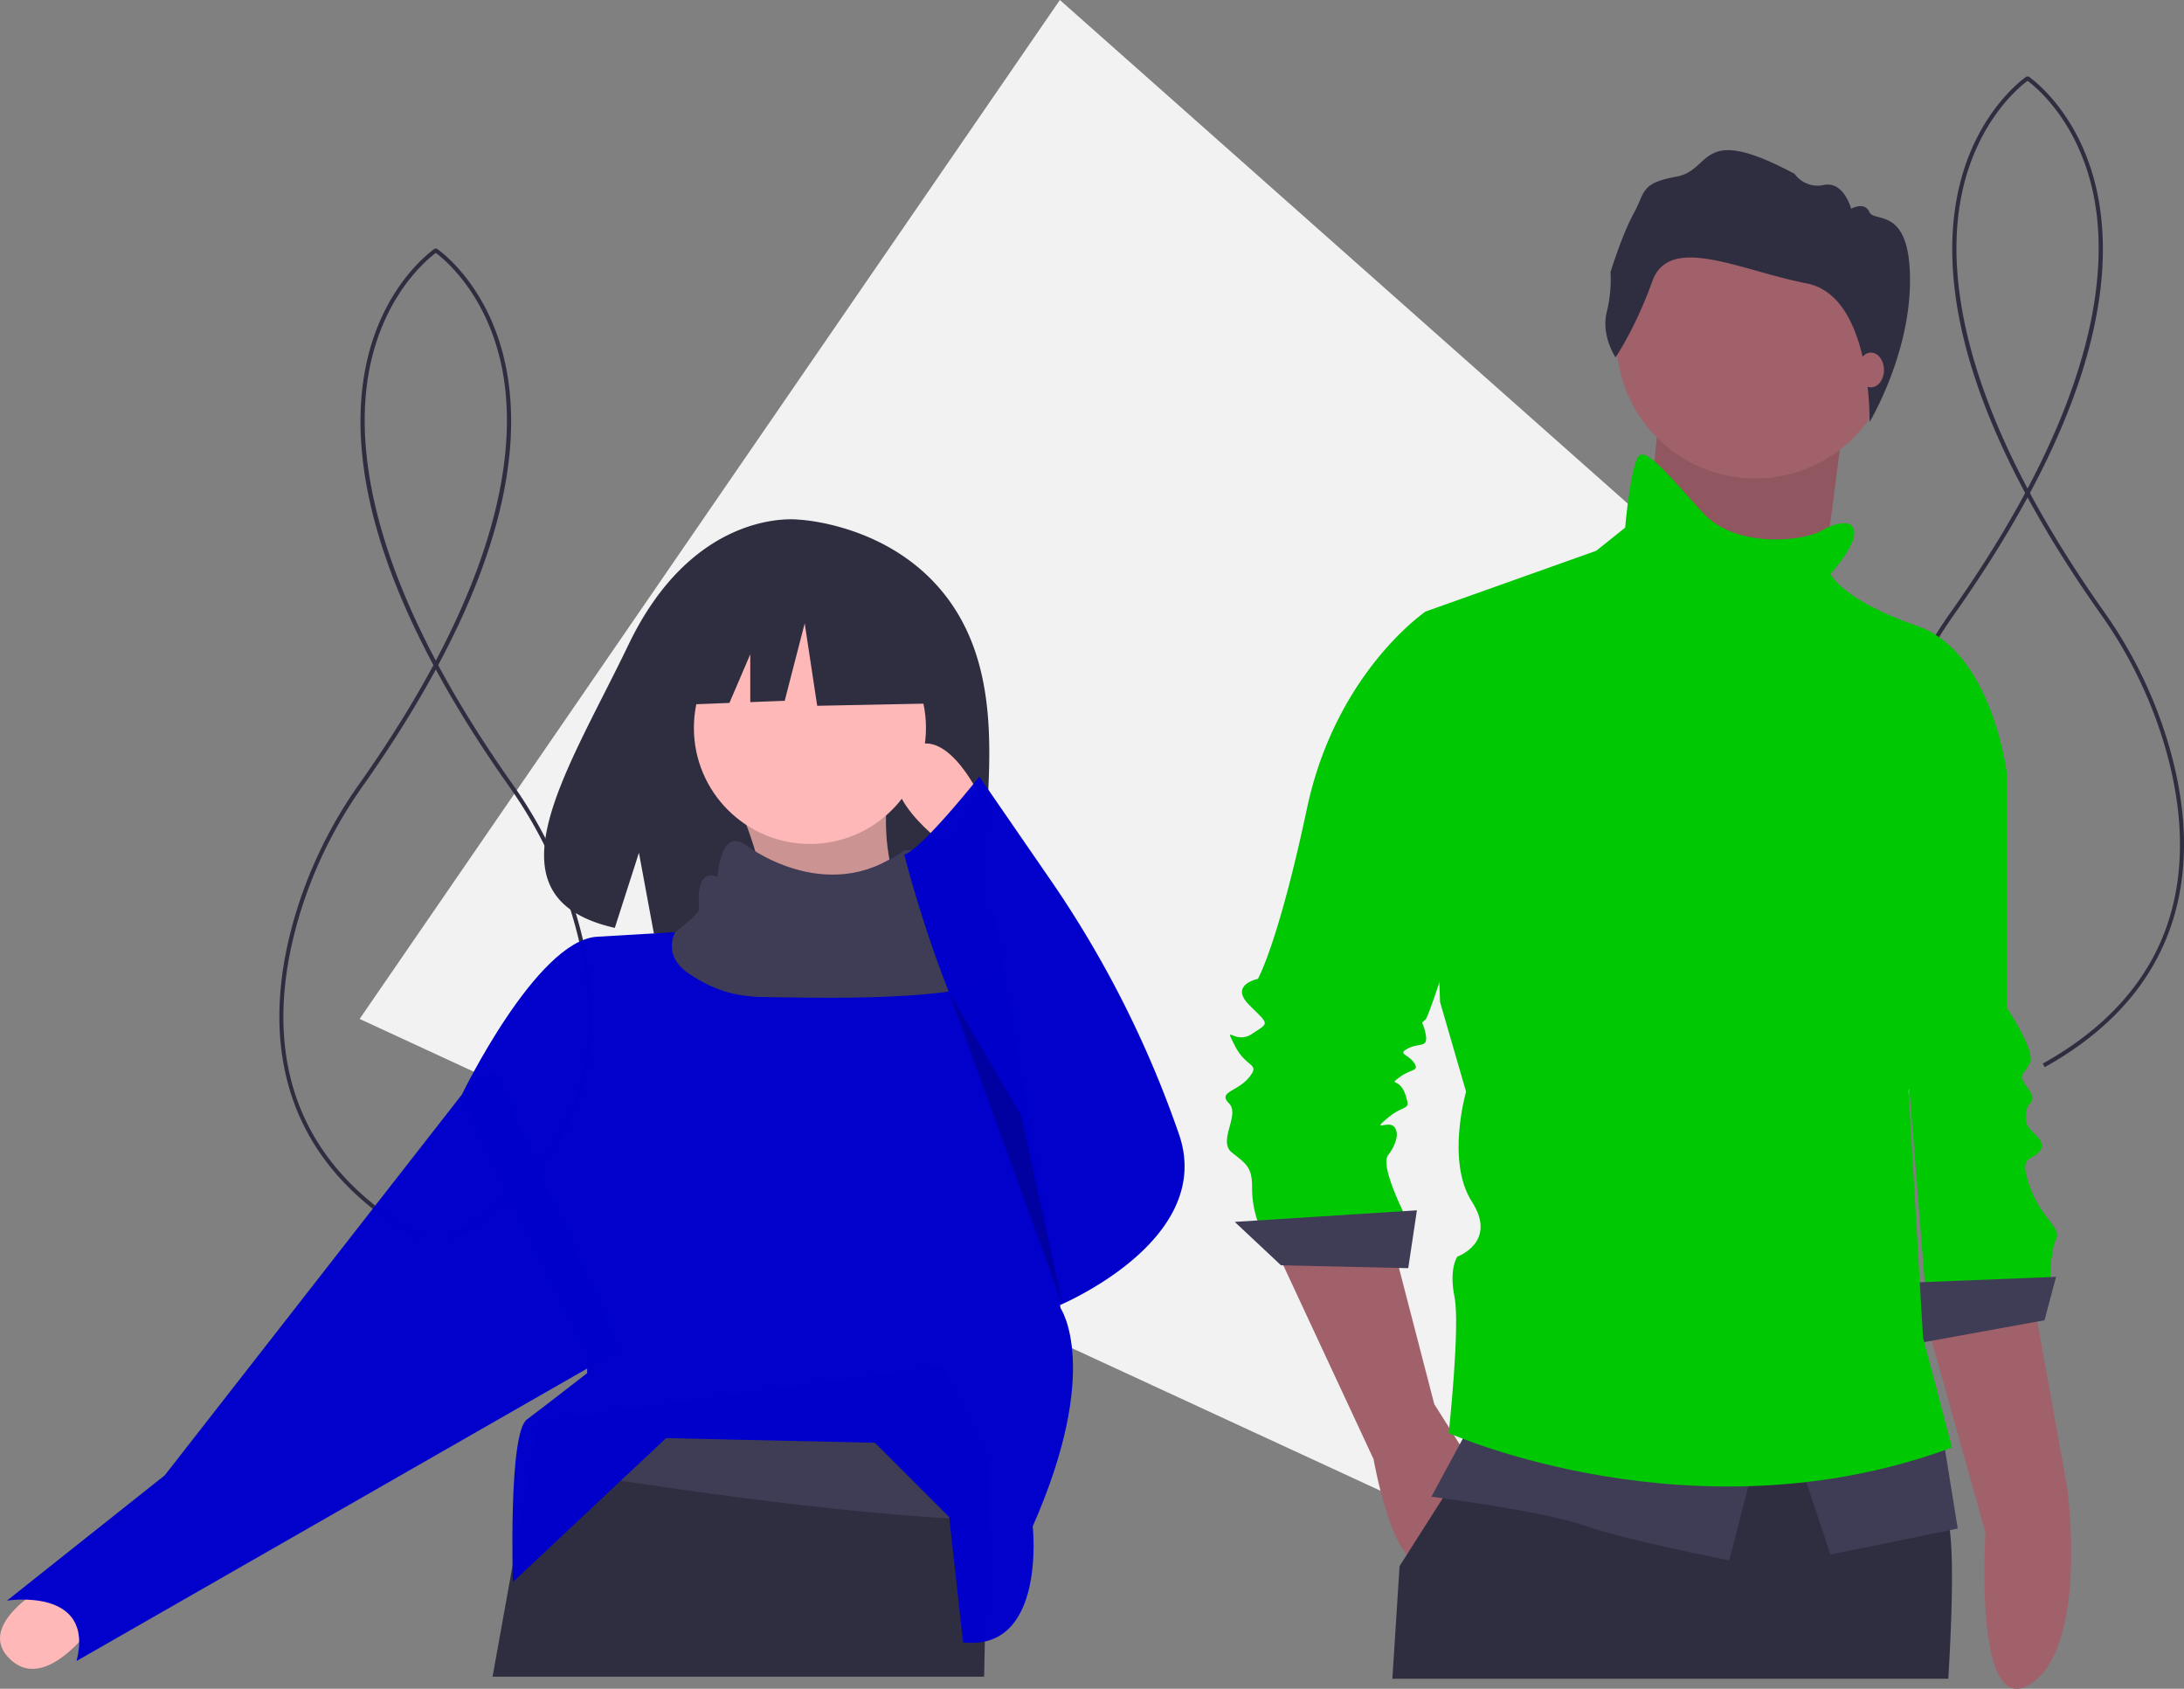 <?xml version="1.0" encoding="UTF-8" standalone="no"?>
<svg
   xmlns:dc="http://purl.org/dc/elements/1.1/"
   xmlns:cc="http://creativecommons.org/ns#"
   xmlns:rdf="http://www.w3.org/1999/02/22-rdf-syntax-ns#"
   xmlns:svg="http://www.w3.org/2000/svg"
   xmlns="http://www.w3.org/2000/svg"
   xmlns:sodipodi="http://sodipodi.sourceforge.net/DTD/sodipodi-0.dtd"
   xmlns:inkscape="http://www.inkscape.org/namespaces/inkscape"
   id="a8897f4c-2937-4134-8b3a-fee1040aeff6"
   data-name="Layer 1"
   width="1066.106"
   height="824.2"
   viewBox="0 0 1066.106 824.2"
   version="1.1"
   sodipodi:docname="undraw_people_tax5.svg"
   inkscape:version="0.92.4 (5da689c313, 2019-01-14)">
  <rect x="0" y="0" width="1066.106" height="824.2" fill="#808080" stroke="none"/>
  <defs
     id="defs3215" />
  <sodipodi:namedview
     pagecolor="#ffffff"
     bordercolor="#666666"
     borderopacity="1"
     objecttolerance="10"
     gridtolerance="10"
     guidetolerance="10"
     inkscape:pageopacity="0"
     inkscape:pageshadow="2"
     inkscape:window-width="1920"
     inkscape:window-height="1017"
     id="namedview3213"
     showgrid="false"
     inkscape:zoom="0.57267674"
     inkscape:cx="533.05292"
     inkscape:cy="412.09985"
     inkscape:window-x="-8"
     inkscape:window-y="-8"
     inkscape:window-maximized="1"
     inkscape:current-layer="a8897f4c-2937-4134-8b3a-fee1040aeff6" />
  <title
     id="title3142">people</title>
  <polygon
     points="962.551 394.71 946.672 466.13 933.782 524.07 923.508 570.28 910.626 628.22 868.531 817.51 346.914 576.48 308.572 558.76 260.039 536.33 221.683 518.61 175.551 497.29 201.704 459.24 223.452 427.6 250.965 387.57 272.707 355.95 517.369 0 776.55 229.8 822.703 270.72 859.505 303.35 905.666 344.27 962.551 394.71"
     fill="#f2f2f2"
     id="polygon3144" />
  <path
     d="M271.301,642.731C236.421,623.287,214.707,596.74,206.762,563.829c-5.899-24.436-4.204-51.933,5.038-81.728a218.888,218.888,0,0,1,30.439-61.484c70.638-99.986,77.014-165.138,69.923-202.187-7.774-40.623-33.031-57.494-33.286-57.66l1.09-1.677c.261.169,26.184,17.433,34.145,58.88,4.589,23.895,2.43,51.141-6.417,80.981-11.012,37.138-32.484,78.459-63.821,122.816a216.904,216.904,0,0,0-30.163,60.922c-15.158,48.867-17.303,115.997,58.564,158.292Z"
     transform="translate(-66.947 -37.9)"
     fill="#2f2e41"
     id="path3146" />
  <path
     d="M288.074,642.731C322.954,623.287,344.668,596.74,352.613,563.829c5.899-24.436,4.204-51.933-5.038-81.728a218.888,218.888,0,0,0-30.439-61.484c-70.638-99.986-77.014-165.138-69.923-202.187,7.774-40.623,33.031-57.494,33.286-57.66l-1.09-1.677c-.261.169-26.184,17.433-34.145,58.88-4.589,23.895-2.43,51.141,6.417,80.981,11.012,37.138,32.484,78.459,63.821,122.816a216.904,216.904,0,0,1,30.163,60.922c15.158,48.867,17.303,115.997-58.564,158.292Z"
     transform="translate(-66.947 -37.9)"
     fill="#2f2e41"
     id="path3148" />
  <path
     d="M1048.301,558.731C1013.421,539.287,991.707,512.74,983.762,479.829c-5.899-24.436-4.204-51.933,5.038-81.728a218.888,218.888,0,0,1,30.439-61.484c70.638-99.986,77.014-165.138,69.923-202.187-7.774-40.623-33.031-57.494-33.286-57.66l1.09-1.677c.261.169,26.184,17.433,34.145,58.88,4.589,23.895,2.43,51.141-6.417,80.981-11.012,37.138-32.484,78.459-63.821,122.816a216.904,216.904,0,0,0-30.163,60.922c-15.158,48.867-17.303,115.997,58.564,158.292Z"
     transform="translate(-66.947 -37.9)"
     fill="#2f2e41"
     id="path3150" />
  <path
     d="M1065.074,558.731c34.88-19.444,56.594-45.991,64.539-78.902,5.899-24.436,4.204-51.933-5.038-81.728a218.888,218.888,0,0,0-30.439-61.484c-70.638-99.986-77.014-165.138-69.923-202.187,7.774-40.623,33.031-57.494,33.286-57.66l-1.09-1.677c-.261.169-26.184,17.433-34.145,58.88-4.589,23.895-2.43,51.141,6.417,80.981,11.012,37.138,32.484,78.459,63.821,122.816a216.904,216.904,0,0,1,30.163,60.922c15.158,48.867,17.303,115.997-58.564,158.292Z"
     transform="translate(-66.947 -37.9)"
     fill="#2f2e41"
     id="path3152" />
  <path
     d="M534.762,337.845c-26.207-44.282-78.055-46.345-78.055-46.345s-50.523-6.461-82.933,60.98c-30.209,62.861-71.901,123.554-6.712,138.269l11.775-36.649,7.292,39.378a255.068,255.068,0,0,0,27.892.477c69.812-2.254,136.298.659,134.157-24.392C545.332,436.26,559.978,380.452,534.762,337.845Z"
     transform="translate(-66.947 -37.9)"
     fill="#2f2e41"
     id="path3154" />
  <path
     d="M427.194,430.522c9.03,19.975,14.725,43.786,18.125,70.234l72.499-4.531c-16.668-23.619-22.202-50.728-15.859-81.562Z"
     transform="translate(-66.947 -37.9)"
     fill="#ffb8b8"
     id="path3156" />
  <path
     d="M427.194,430.522c9.03,19.975,14.725,43.786,18.125,70.234l72.499-4.531c-16.668-23.619-22.202-50.728-15.859-81.562Z"
     transform="translate(-66.947 -37.9)"
     opacity="0.2"
     id="path3158" />
  <path
     d="M90.819,810.844s-37.523,20.099-18.482,37.259,44.193-22.714,44.193-22.714Z"
     transform="translate(-66.947 -37.9)"
     fill="#ffb8b8"
     id="path3160" />
  <polygon
     points="482.591 714.334 482.005 741.792 480.754 801.122 480.754 801.132 480.39 818.314 240.438 818.314 250.19 764.163 250.2 764.123 258.932 715.656 262.829 693.951 262.829 693.941 459.937 666.755 482.591 714.334"
     fill="#2f2e41"
     id="polygon3162" />
  <path
     d="M549.537,752.237l-.589,27.459c-69.735-1.79-177.827-18.623-223.071-26.145l3.897-21.704,197.107-27.187Z"
     transform="translate(-66.947 -37.9)"
     fill="#3f3d56"
     id="path3164" />
  <circle
     cx="395.364"
     cy="355.24"
     r="56.64"
     fill="#ffb8b8"
     id="circle3166" />
  <path
     d="M571.06,782.823s6.797,61.171-33.984,56.64l-6.797-61.171L494.029,742.042l-101.952-2.266L317.313,810.01s-2.266-72.499,6.797-79.296,29.453-22.656,29.453-22.656v-11.328L292.391,572.122s36.25-74.765,65.702-77.03l38.515-2.266s13.594-6.797,13.594-9.062-2.266-20.39,9.062-15.859c0,0,1.019-23.245,12.959-16.154,0,0,37.586,29.453,75.739,1.291,0,0,17.785-3.262,15.519,5.8s0,15.859,4.531,15.859,24.922,6.797,24.922,11.328c0,.974,1.473,10.354,3.783,24.468v.023c8.406,51.452,27.935,165.819,27.935,165.819S605.044,705.792,571.06,782.823Z"
     transform="translate(-66.947 -37.9)"
     fill="#f9a826"
     id="path3168"
     style="fill:#0000cb;fill-opacity:0.996" />
  <path
     d="M308.25,560.794l-15.859,11.328-144.998,185.779L70.363,819.072s43.046-6.797,33.984,29.453L369.422,696.73Z"
     transform="translate(-66.947 -37.9)"
     fill="#f9a826"
     id="path3170"
     style="fill:#0000cb;fill-opacity:0.996" />
  <path
     d="M556.718,510.498v.023c-3.013,17.717-101.204,14.024-114.798,14.024s-24.922-2.266-38.515-11.328-6.797-20.39-6.797-20.39,11.575-8.816,11.575-11.081-2.266-20.39,9.062-15.859c0,0,1.019-23.245,12.959-16.154,0,0,39.605,31.472,77.758,3.31,0,0,17.785-3.262,15.519,5.8s0,15.859,4.531,15.859,24.922,6.797,24.922,11.328C552.935,487.004,554.408,496.383,556.718,510.498Z"
     transform="translate(-66.947 -37.9)"
     fill="#3f3d56"
     id="path3172" />
  <path
     d="M545.005,425.991s-18.125-38.515-36.25-20.39,20.39,45.312,20.39,45.312Z"
     transform="translate(-66.947 -37.9)"
     fill="#ffb8b8"
     id="path3174" />
  <path
     d="M545.005,416.929s-27.988,35.37-36.65,38.075c0,0,25.322,100.126,57.04,127.313l18.125,92.89s77.03-31.718,58.906-83.827q-.272-.782-.541-1.554a513.985,513.985,0,0,0-62.098-122.408Z"
     transform="translate(-66.947 -37.9)"
     fill="#f9a826"
     id="path3176"
     style="fill:#0000cb;fill-opacity:0.996" />
  <polygon
     points="463.102 483.933 518.839 637.307 498.449 544.417 463.102 483.933"
     opacity="0.2"
     id="polygon3178" />
  <polygon
     points="456.229 295.676 405.005 268.845 334.268 279.821 319.632 344.46 356.064 343.059 366.242 319.311 366.242 342.668 383.052 342.021 392.809 304.213 398.907 344.46 458.668 343.241 456.229 295.676"
     fill="#2f2e41"
     id="polygon3180" />
  <path
     d="M1007.076,682.238,1036.138,785.909s-5.989,91.827,21.959,73.861c28.6-18.386,17.966-95.819,17.966-95.819L1059.311,670.944Z"
     transform="translate(-66.947 -37.9)"
     fill="#a0616a"
     id="path3182" />
  <path
     d="M1022.605,391.415l24,24V529.768s14.118,21.176,11.294,26.823-5.647,5.647-2.824,9.882,5.647,7.059,2.824,9.882-2.824,9.882,0,12.706,8.471,7.059,4.235,11.294-9.882,1.412-4.235,16.941,15.529,19.765,12.706,25.412-2.824,19.765-2.824,19.765l-60.706,8.471L994.37,511.415Z"
     transform="translate(-66.947 -37.9)"
     fill="#d0cde1"
     id="path3184"
     style="fill:#00c803;fill-opacity:1" />
  <polygon
     points="1003.658 623.161 933.07 625.985 935.893 655.632 998.011 644.338 1003.658 623.161"
     fill="#3f3d56"
     id="polygon3186" />
  <polygon
     points="809.541 205.986 801.07 290.691 887.188 303.397 893.541 254.692 899.894 205.986 809.541 205.986"
     fill="#a0616a"
     id="polygon3188" />
  <polygon
     points="809.541 205.527 801.07 290.233 887.188 302.939 893.541 254.233 899.894 205.527 809.541 205.527"
     opacity="0.1"
     id="polygon3190" />
  <path
     d="M689.43,646.944l48,103.059s8.471,48,21.176,49.412,25.412-49.412,25.412-49.412l-16.941-26.823-19.765-76.235Z"
     transform="translate(-66.947 -37.9)"
     fill="#a0616a"
     id="path3192" />
  <path
     d="M1018.003,857.214H746.635c2.15-34.011,3.503-54.978,3.503-54.978l3.604-5.673,17.475-27.459L783.694,749.498l4.351-6.845,1.615-2.534,17.091-3.119L983.074,704.827a215.426,215.426,0,0,0,12.326,38.109c1.201,2.736,2.493,5.472,3.877,8.177,4.432,8.652,9.843,16.849,16.273,22.886,1.464,1.373,2.524,5.037,3.21,10.671C1020.456,798.47,1019.972,824.132,1018.003,857.214Z"
     transform="translate(-66.947 -37.9)"
     fill="#2f2e41"
     id="path3194" />
  <circle
     cx="856.835"
     cy="165.751"
     r="67.765"
     fill="#a0616a"
     id="circle3196" />
  <path
     d="M772.724,342.003l-9.882-5.647s-43.765,29.647-57.882,96-24,83.294-24,83.294-14.118,2.824-4.235,12.706,9.882,8.471,1.412,14.118-14.118-5.647-8.471,5.647,12.706,8.471,7.059,15.529-15.529,7.059-9.882,12.706-5.647,18.353,1.412,24,9.882,7.059,9.882,16.941a49.993,49.993,0,0,0,2.824,16.941h73.412s-14.118-26.823-9.882-32.471,5.647-11.294,2.824-14.118-11.294,2.824-2.824-4.235,11.294-2.824,8.471-11.294-8.471-4.235-2.824-8.471,9.882-2.824,7.059-7.059-8.471-4.235-2.824-7.059,9.882,0,8.471-7.059-2.824-4.235,0-7.059,32.471-98.823,32.471-101.647S772.724,342.003,772.724,342.003Z"
     transform="translate(-66.947 -37.9)"
     fill="#d0cde1"
     id="path3198"
     style="fill:#00c803;fill-opacity:1" />
  <polygon
     points="691.659 590.691 602.718 596.338 625.306 617.514 687.424 618.926 691.659 590.691"
     fill="#3f3d56"
     id="polygon3200" />
  <path
     d="M784.018,734.473l-18.353,33.882s55.059,7.059,74.823,14.118,70.588,16.941,70.588,16.941L923.782,750.002Z"
     transform="translate(-66.947 -37.9)"
     fill="#3f3d56"
     id="path3202" />
  <polygon
     points="878.011 712.102 893.541 758.69 955.658 745.984 948.599 702.22 878.011 712.102"
     fill="#3f3d56"
     id="polygon3204" />
  <path
     d="M970.37,294.003s-4.235-2.824-14.118,2.824-42.353,8.471-57.882-8.471-26.823-31.059-31.059-28.235-7.059,35.294-7.059,35.294L846.135,306.709l-83.294,29.647,7.059,190.588,12.706,43.765s-9.882,33.882,2.824,53.647-7.059,26.823-7.059,26.823-4.235,5.647-1.412,19.765-2.824,66.353-2.824,66.353,120,53.647,245.646,7.059l-14.118-53.647-7.059-120s7.059-19.765,5.647-28.235,42.353-127.058,42.353-127.058-7.059-59.294-43.765-72-42.353-25.412-42.353-25.412S977.429,299.65,970.37,294.003Z"
     transform="translate(-66.947 -37.9)"
     fill="#d0cde1"
     id="path3206"
     style="fill:#00c803;fill-opacity:1" />
  <path
     d="M855.548,212.331s-7.037-10.555-4.33-21.923a66.444,66.444,0,0,0,1.895-19.758s5.684-18.404,11.367-28.689,2.977-14.615,20.84-17.863,10.555-26.524,57.649-1.353a13.811,13.811,0,0,0,14.345,5.413c9.744-1.895,13.262,11.638,13.262,11.638s6.496-3.789,8.932,1.624,19.804-3.249,19.804,33.289-19.765,69.176-19.765,69.176,1.449-61.462-30.759-67.687-66.851-24.359-75.242-1.083S855.548,212.331,855.548,212.331Z"
     transform="translate(-66.947 -37.9)"
     fill="#2f2e41"
     id="path3208" />
  <ellipse
     cx="913.305"
     cy="180.574"
     rx="6.353"
     ry="8.471"
     fill="#a0616a"
     id="ellipse3210" />
</svg>
